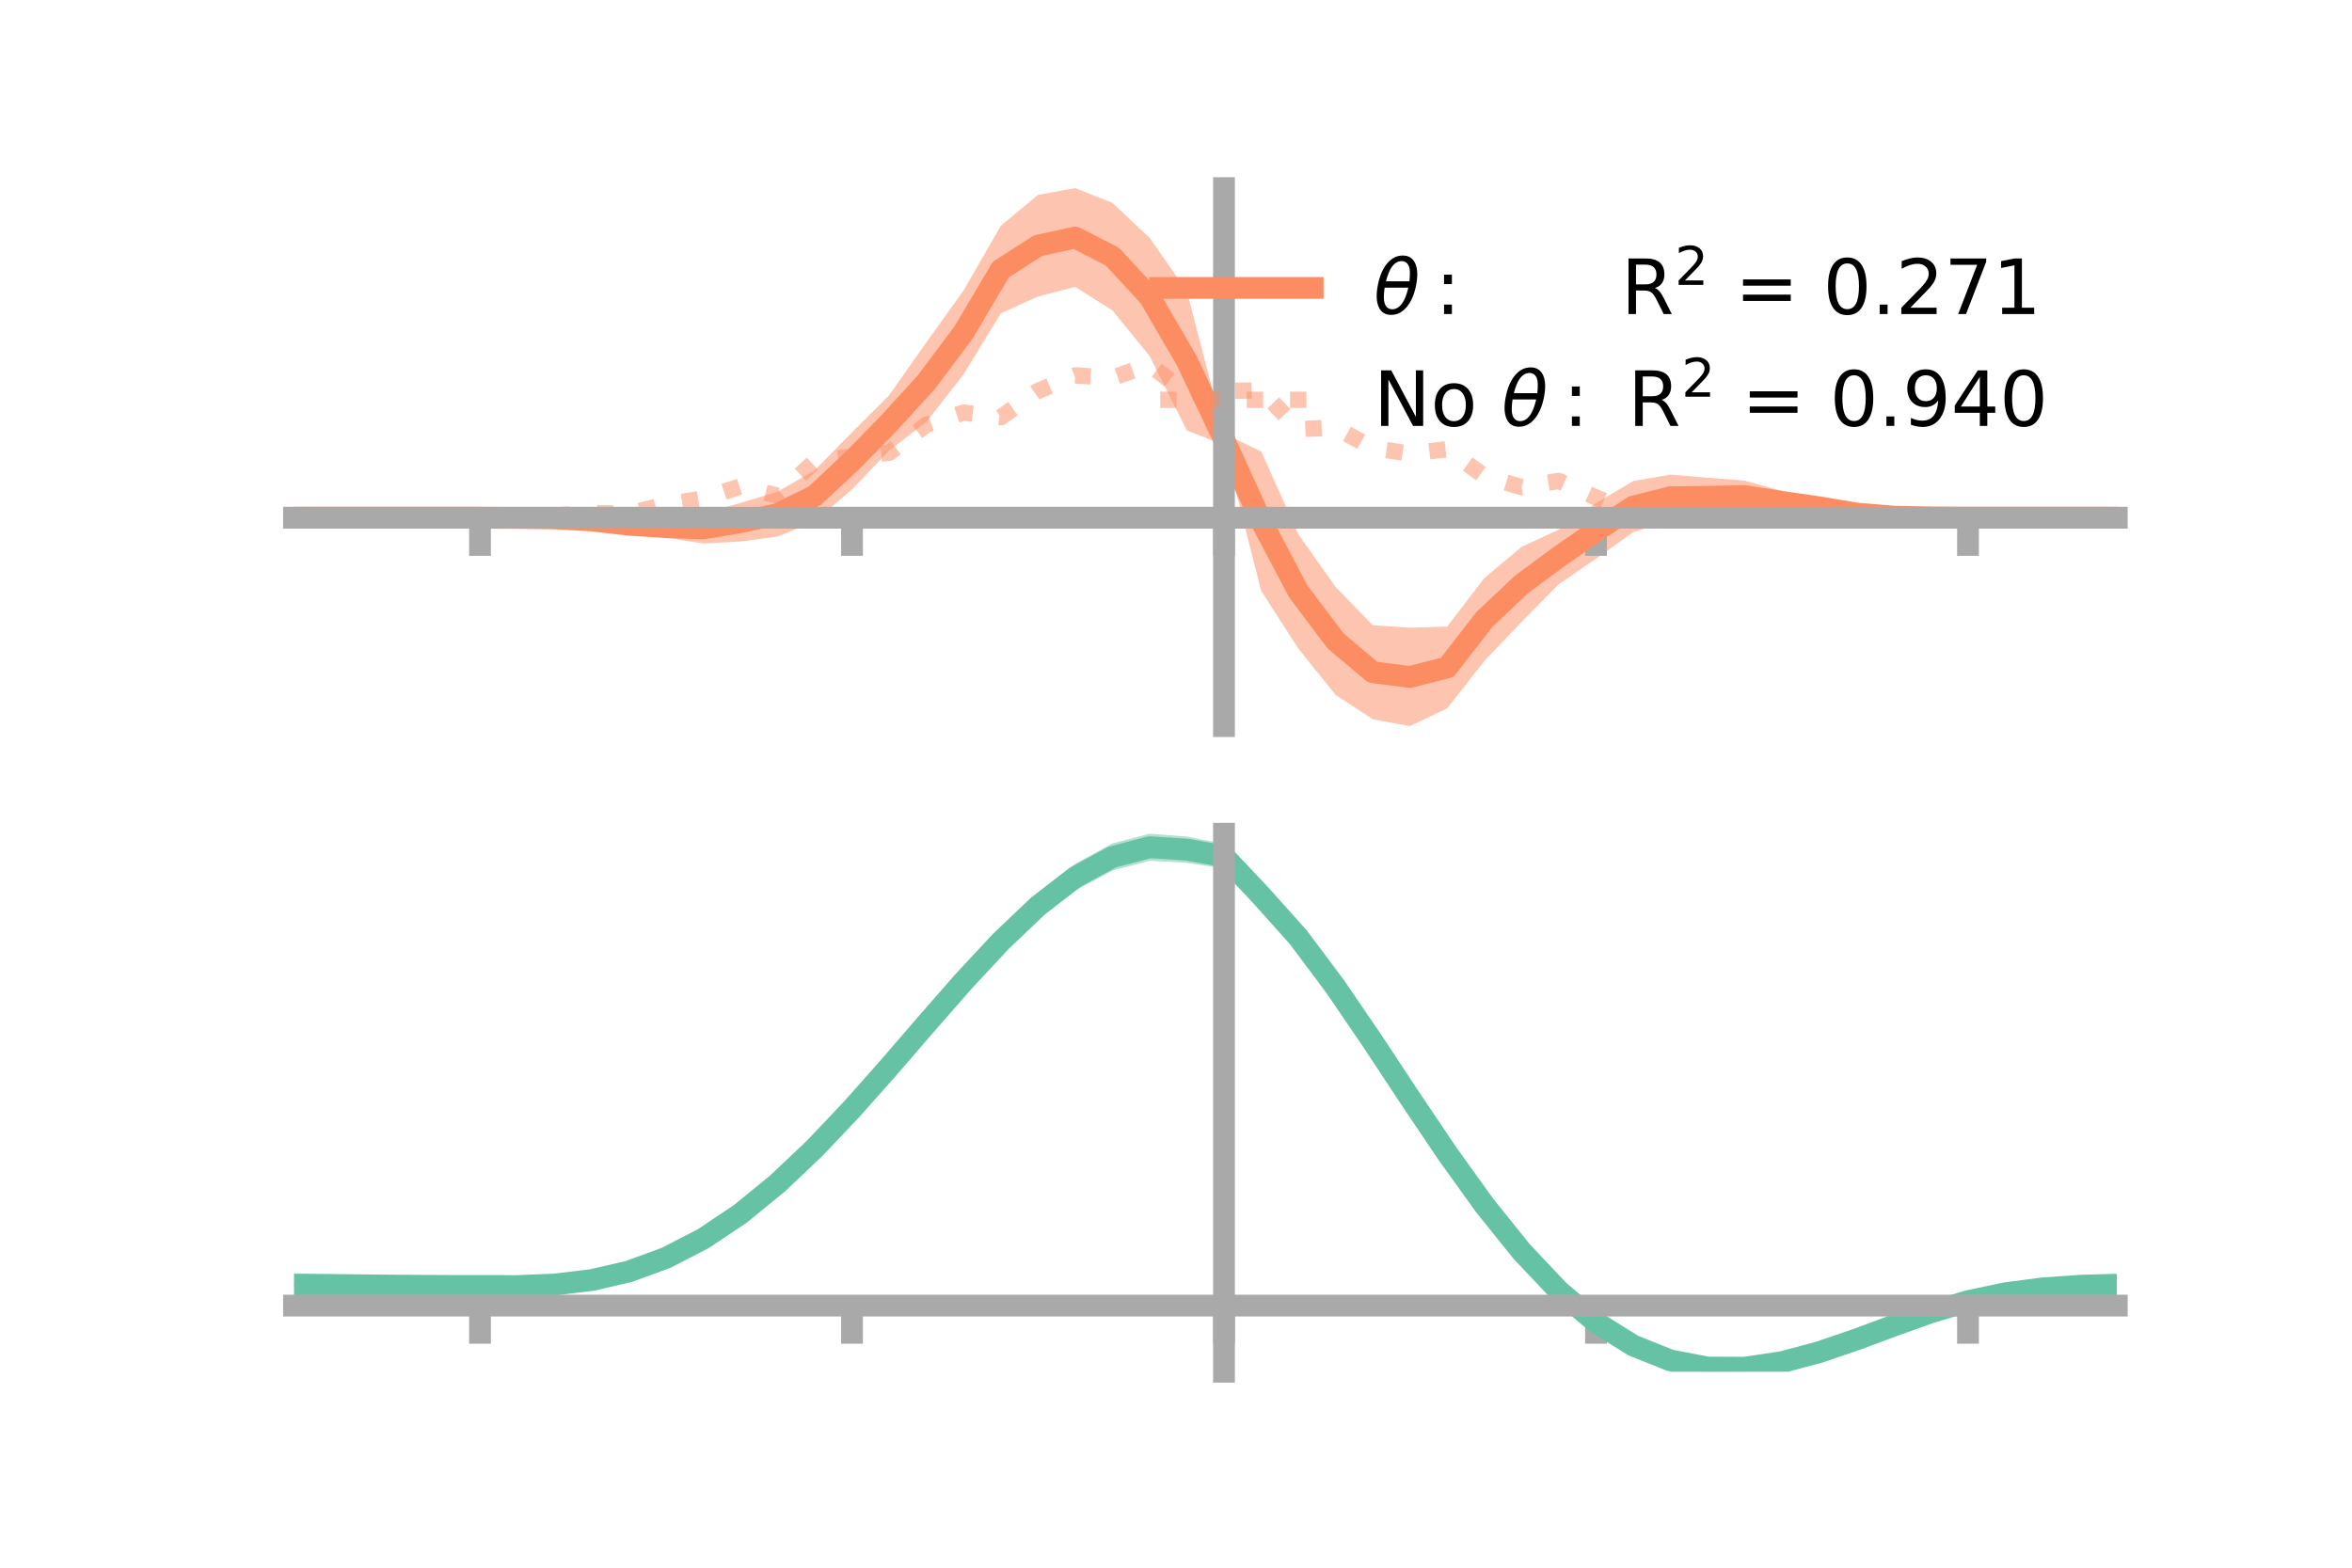 <?xml version="1.0" encoding="utf-8" standalone="no"?>
<!DOCTYPE svg PUBLIC "-//W3C//DTD SVG 1.1//EN"
  "http://www.w3.org/Graphics/SVG/1.1/DTD/svg11.dtd">
<!-- Created with matplotlib (https://matplotlib.org/) -->
<svg height="144pt" version="1.1" viewBox="0 0 216 144" width="216pt" xmlns="http://www.w3.org/2000/svg" xmlns:xlink="http://www.w3.org/1999/xlink">
 <defs>
  <style type="text/css">
*{stroke-linecap:butt;stroke-linejoin:round;}
  </style>
 </defs>
 <g id="figure_1">
  <g id="patch_1">
   <path d="M 0 144 
L 216 144 
L 216 0 
L 0 0 
z
" style="fill:none;"/>
  </g>
  <g id="axes_1">
   <g id="patch_2">
    <path d="M 27 66.698 
L 194.4 66.698 
L 194.4 17.28 
L 27 17.28 
z
" style="fill:none;"/>
   </g>
   <g id="PolyCollection_1">
    <path clip-path="url(#pa90a62c4ed)" d="M 27 47.555 
L 27 47.555 
L 30.416 47.555 
L 33.833 47.555 
L 37.249 47.555 
L 40.665 47.555 
L 44.082 47.555 
L 47.498 47.488 
L 50.914 47.367 
L 54.331 47.272 
L 57.747 47.536 
L 61.163 47.451 
L 64.58 47.157 
L 67.996 46.198 
L 71.412 45.163 
L 74.829 43.193 
L 78.245 39.71 
L 81.661 36.301 
L 85.078 31.441 
L 88.494 26.68 
L 91.91 20.739 
L 95.327 17.9 
L 98.743 17.28 
L 102.159 18.636 
L 105.576 21.846 
L 108.992 26.739 
L 112.408 39.844 
L 115.824 41.465 
L 119.241 49.091 
L 122.657 53.916 
L 126.073 57.43 
L 129.49 57.66 
L 132.906 57.555 
L 136.322 53.09 
L 139.739 50.231 
L 143.155 48.643 
L 146.571 46.219 
L 149.988 44.187 
L 153.404 43.594 
L 156.82 43.879 
L 160.237 44.148 
L 163.653 45.102 
L 167.069 45.926 
L 170.486 46.625 
L 173.902 47.204 
L 177.318 47.443 
L 180.735 47.555 
L 184.151 47.555 
L 187.567 47.555 
L 190.984 47.555 
L 194.4 47.555 
L 194.4 47.555 
L 194.4 47.555 
L 190.984 47.555 
L 187.567 47.555 
L 184.151 47.555 
L 180.735 47.555 
L 177.318 47.622 
L 173.902 47.704 
L 170.486 47.714 
L 167.069 47.266 
L 163.653 47.106 
L 160.237 46.988 
L 156.82 47.395 
L 153.404 47.767 
L 149.988 48.882 
L 146.571 51.326 
L 143.155 53.658 
L 139.739 57.124 
L 136.322 60.71 
L 132.906 65.064 
L 129.49 66.698 
L 126.073 66.069 
L 122.657 63.824 
L 119.241 59.587 
L 115.824 54.274 
L 112.408 40.868 
L 108.992 39.538 
L 105.576 32.702 
L 102.159 28.511 
L 98.743 26.358 
L 95.327 27.232 
L 91.91 28.789 
L 88.494 34.387 
L 85.078 38.753 
L 81.661 41.384 
L 78.245 44.956 
L 74.829 47.877 
L 71.412 49.29 
L 67.996 49.737 
L 64.58 49.922 
L 61.163 49.391 
L 57.747 48.869 
L 54.331 48.34 
L 50.914 47.86 
L 47.498 47.658 
L 44.082 47.555 
L 40.665 47.555 
L 37.249 47.555 
L 33.833 47.555 
L 30.416 47.555 
L 27 47.555 
z
" style="fill:#fc8d62;fill-opacity:0.5;"/>
   </g>
   <g id="matplotlib.axis_1">
    <g id="xtick_1">
     <g id="line2d_1">
      <defs>
       <path d="M 0 0 
L 0 3.5 
" id="m014a412b01" style="stroke:#a9a9a9;stroke-width:2;"/>
      </defs>
      <g>
       <use style="fill:#a9a9a9;stroke:#a9a9a9;stroke-width:2;" x="44.082" xlink:href="#m014a412b01" y="47.555"/>
      </g>
     </g>
    </g>
    <g id="xtick_2">
     <g id="line2d_2">
      <g>
       <use style="fill:#a9a9a9;stroke:#a9a9a9;stroke-width:2;" x="78.245" xlink:href="#m014a412b01" y="47.555"/>
      </g>
     </g>
    </g>
    <g id="xtick_3">
     <g id="line2d_3">
      <g>
       <use style="fill:#a9a9a9;stroke:#a9a9a9;stroke-width:2;" x="112.408" xlink:href="#m014a412b01" y="47.555"/>
      </g>
     </g>
    </g>
    <g id="xtick_4">
     <g id="line2d_4">
      <g>
       <use style="fill:#a9a9a9;stroke:#a9a9a9;stroke-width:2;" x="146.571" xlink:href="#m014a412b01" y="47.555"/>
      </g>
     </g>
    </g>
    <g id="xtick_5">
     <g id="line2d_5">
      <g>
       <use style="fill:#a9a9a9;stroke:#a9a9a9;stroke-width:2;" x="180.735" xlink:href="#m014a412b01" y="47.555"/>
      </g>
     </g>
    </g>
   </g>
   <g id="matplotlib.axis_2"/>
   <g id="line2d_6">
    <path clip-path="url(#pa90a62c4ed)" d="M 27 47.555 
L 30.416 47.555 
L 33.833 47.555 
L 37.249 47.555 
L 40.665 47.555 
L 44.082 47.555 
L 47.498 47.573 
L 50.914 47.613 
L 54.331 47.806 
L 57.747 48.203 
L 61.163 48.421 
L 64.58 48.539 
L 67.996 47.967 
L 71.412 47.227 
L 74.829 45.535 
L 78.245 42.333 
L 81.661 38.843 
L 85.078 35.097 
L 88.494 30.534 
L 91.91 24.764 
L 95.327 22.566 
L 98.743 21.819 
L 102.159 23.574 
L 105.576 27.274 
L 108.992 33.138 
L 112.408 40.356 
L 115.824 47.869 
L 119.241 54.339 
L 122.657 58.87 
L 126.073 61.749 
L 129.49 62.179 
L 132.906 61.309 
L 136.322 56.9 
L 139.739 53.677 
L 143.155 51.151 
L 146.571 48.772 
L 149.988 46.534 
L 153.404 45.68 
L 156.82 45.637 
L 160.237 45.568 
L 163.653 46.104 
L 167.069 46.596 
L 170.486 47.17 
L 173.902 47.454 
L 177.318 47.532 
L 180.735 47.555 
L 184.151 47.555 
L 187.567 47.555 
L 190.984 47.555 
L 194.4 47.555 
" style="fill:none;stroke:#fc8d62;stroke-linecap:square;stroke-width:2;"/>
   </g>
   <g id="line2d_7">
    <path clip-path="url(#pa90a62c4ed)" d="M 27 47.555 
L 30.416 47.555 
L 33.833 47.555 
L 37.249 47.555 
L 40.665 47.555 
L 44.082 47.555 
L 47.498 47.543 
L 50.914 47.353 
L 54.331 47.127 
L 57.747 47.181 
L 61.163 46.332 
L 64.58 45.793 
L 67.996 44.675 
L 71.412 45.531 
L 74.829 42.366 
L 78.245 41.957 
L 81.661 41.588 
L 85.078 39.014 
L 88.494 37.898 
L 91.91 38.33 
L 95.327 35.907 
L 98.743 34.477 
L 102.159 34.71 
L 105.576 33.492 
L 108.992 36.134 
L 112.408 35.904 
L 115.824 35.861 
L 119.241 39.416 
L 122.657 39.276 
L 126.073 41.162 
L 129.49 41.663 
L 132.906 41.261 
L 136.322 43.74 
L 139.739 44.749 
L 143.155 44.171 
L 146.571 45.7 
L 149.988 47.106 
L 153.404 45.384 
L 156.82 47.506 
L 160.237 47.42 
L 163.653 47.636 
L 167.069 47.357 
L 170.486 47.728 
L 173.902 47.683 
L 177.318 47.555 
L 180.735 47.555 
L 184.151 47.555 
L 187.567 47.555 
L 190.984 47.555 
L 194.4 47.555 
" style="fill:none;stroke:#fc8d62;stroke-dasharray:1.5,2.475;stroke-dashoffset:0;stroke-opacity:0.5;stroke-width:1.5;"/>
   </g>
   <g id="patch_3">
    <path d="M 112.408 66.698 
L 112.408 17.28 
" style="fill:none;stroke:#a9a9a9;stroke-linecap:square;stroke-linejoin:miter;stroke-width:2;"/>
   </g>
   <g id="patch_4">
    <path d="M 194.4 66.698 
L 194.4 17.28 
" style="fill:none;"/>
   </g>
   <g id="patch_5">
    <path d="M 27 47.555 
L 194.4 47.555 
" style="fill:none;stroke:#a9a9a9;stroke-linecap:square;stroke-linejoin:miter;stroke-width:2;"/>
   </g>
   <g id="patch_6">
    <path d="M 27 17.28 
L 194.4 17.28 
" style="fill:none;"/>
   </g>
   <g id="legend_1">
    <g id="line2d_8">
     <path d="M 106.55 26.449 
L 120.55 26.449 
" style="fill:none;stroke:#fc8d62;stroke-linecap:square;stroke-width:2;"/>
    </g>
    <g id="line2d_9"/>
    <g id="text_1">
     <!-- $\theta:$      R$^{2}$ = 0.271 -->
     <defs>
      <path d="M 45.516 34.672 
L 14.453 34.672 
Q 12.359 20.062 14.5 13.875 
Q 17.188 6.25 24.469 6.25 
Q 31.781 6.25 37.359 13.922 
Q 42.234 20.656 45.516 34.672 
z
M 47.016 42.969 
Q 48.344 56.844 46.625 61.719 
Q 43.953 69.438 36.766 69.438 
Q 29.297 69.438 23.828 61.812 
Q 19.531 55.672 16.156 42.969 
z
M 38.188 76.766 
Q 49.906 76.766 54.594 66.406 
Q 59.281 56.109 55.719 37.844 
Q 52.203 19.625 43.453 9.281 
Q 34.766 -1.125 23.047 -1.125 
Q 11.281 -1.125 6.641 9.281 
Q 2 19.625 5.516 37.844 
Q 9.078 56.109 17.719 66.406 
Q 26.422 76.766 38.188 76.766 
z
" id="DejaVuSans-Oblique-952"/>
      <path d="M 11.719 12.406 
L 22.016 12.406 
L 22.016 0 
L 11.719 0 
z
M 11.719 51.703 
L 22.016 51.703 
L 22.016 39.312 
L 11.719 39.312 
z
" id="DejaVuSans-58"/>
      <path id="DejaVuSans-32"/>
      <path d="M 44.391 34.188 
Q 47.562 33.109 50.562 29.594 
Q 53.562 26.078 56.594 19.922 
L 66.609 0 
L 56 0 
L 46.688 18.703 
Q 43.062 26.031 39.672 28.422 
Q 36.281 30.812 30.422 30.812 
L 19.672 30.812 
L 19.672 0 
L 9.812 0 
L 9.812 72.906 
L 32.078 72.906 
Q 44.578 72.906 50.734 67.672 
Q 56.891 62.453 56.891 51.906 
Q 56.891 45.016 53.688 40.469 
Q 50.484 35.938 44.391 34.188 
z
M 19.672 64.797 
L 19.672 38.922 
L 32.078 38.922 
Q 39.203 38.922 42.844 42.219 
Q 46.484 45.516 46.484 51.906 
Q 46.484 58.297 42.844 61.547 
Q 39.203 64.797 32.078 64.797 
z
" id="DejaVuSans-82"/>
      <path d="M 19.188 8.297 
L 53.609 8.297 
L 53.609 0 
L 7.328 0 
L 7.328 8.297 
Q 12.938 14.109 22.625 23.891 
Q 32.328 33.688 34.812 36.531 
Q 39.547 41.844 41.422 45.531 
Q 43.312 49.219 43.312 52.781 
Q 43.312 58.594 39.234 62.25 
Q 35.156 65.922 28.609 65.922 
Q 23.969 65.922 18.812 64.312 
Q 13.672 62.703 7.812 59.422 
L 7.812 69.391 
Q 13.766 71.781 18.938 73 
Q 24.125 74.219 28.422 74.219 
Q 39.75 74.219 46.484 68.547 
Q 53.219 62.891 53.219 53.422 
Q 53.219 48.922 51.531 44.891 
Q 49.859 40.875 45.406 35.406 
Q 44.188 33.984 37.641 27.219 
Q 31.109 20.453 19.188 8.297 
z
" id="DejaVuSans-50"/>
      <path d="M 10.594 45.406 
L 73.188 45.406 
L 73.188 37.203 
L 10.594 37.203 
z
M 10.594 25.484 
L 73.188 25.484 
L 73.188 17.188 
L 10.594 17.188 
z
" id="DejaVuSans-61"/>
      <path d="M 31.781 66.406 
Q 24.172 66.406 20.328 58.906 
Q 16.5 51.422 16.5 36.375 
Q 16.5 21.391 20.328 13.891 
Q 24.172 6.391 31.781 6.391 
Q 39.453 6.391 43.281 13.891 
Q 47.125 21.391 47.125 36.375 
Q 47.125 51.422 43.281 58.906 
Q 39.453 66.406 31.781 66.406 
z
M 31.781 74.219 
Q 44.047 74.219 50.516 64.516 
Q 56.984 54.828 56.984 36.375 
Q 56.984 17.969 50.516 8.266 
Q 44.047 -1.422 31.781 -1.422 
Q 19.531 -1.422 13.062 8.266 
Q 6.594 17.969 6.594 36.375 
Q 6.594 54.828 13.062 64.516 
Q 19.531 74.219 31.781 74.219 
z
" id="DejaVuSans-48"/>
      <path d="M 10.688 12.406 
L 21 12.406 
L 21 0 
L 10.688 0 
z
" id="DejaVuSans-46"/>
      <path d="M 8.203 72.906 
L 55.078 72.906 
L 55.078 68.703 
L 28.609 0 
L 18.312 0 
L 43.219 64.594 
L 8.203 64.594 
z
" id="DejaVuSans-55"/>
      <path d="M 12.406 8.297 
L 28.516 8.297 
L 28.516 63.922 
L 10.984 60.406 
L 10.984 69.391 
L 28.422 72.906 
L 38.281 72.906 
L 38.281 8.297 
L 54.391 8.297 
L 54.391 0 
L 12.406 0 
z
" id="DejaVuSans-49"/>
     </defs>
     <g transform="translate(126.15 28.899)scale(0.07 -0.07)">
      <use transform="translate(0 0.766)" xlink:href="#DejaVuSans-Oblique-952"/>
      <use transform="translate(80.664 0.766)" xlink:href="#DejaVuSans-58"/>
      <use transform="translate(133.838 0.766)" xlink:href="#DejaVuSans-32"/>
      <use transform="translate(165.625 0.766)" xlink:href="#DejaVuSans-32"/>
      <use transform="translate(197.412 0.766)" xlink:href="#DejaVuSans-32"/>
      <use transform="translate(229.199 0.766)" xlink:href="#DejaVuSans-32"/>
      <use transform="translate(260.986 0.766)" xlink:href="#DejaVuSans-32"/>
      <use transform="translate(292.773 0.766)" xlink:href="#DejaVuSans-32"/>
      <use transform="translate(324.561 0.766)" xlink:href="#DejaVuSans-82"/>
      <use transform="translate(395 39.047)scale(0.7)" xlink:href="#DejaVuSans-50"/>
      <use transform="translate(442.271 0.766)" xlink:href="#DejaVuSans-32"/>
      <use transform="translate(474.058 0.766)" xlink:href="#DejaVuSans-61"/>
      <use transform="translate(557.847 0.766)" xlink:href="#DejaVuSans-32"/>
      <use transform="translate(589.634 0.766)" xlink:href="#DejaVuSans-48"/>
      <use transform="translate(653.257 0.766)" xlink:href="#DejaVuSans-46"/>
      <use transform="translate(684.966 0.766)" xlink:href="#DejaVuSans-50"/>
      <use transform="translate(748.589 0.766)" xlink:href="#DejaVuSans-55"/>
      <use transform="translate(812.212 0.766)" xlink:href="#DejaVuSans-49"/>
     </g>
    </g>
    <g id="line2d_10">
     <path d="M 106.55 36.724 
L 120.55 36.724 
" style="fill:none;stroke:#fc8d62;stroke-dasharray:1.5,2.475;stroke-dashoffset:0;stroke-opacity:0.5;stroke-width:1.5;"/>
    </g>
    <g id="line2d_11"/>
    <g id="text_2">
     <!-- No $\theta:$ R$^{2}$ = 0.940 -->
     <defs>
      <path d="M 9.812 72.906 
L 23.094 72.906 
L 55.422 11.922 
L 55.422 72.906 
L 64.984 72.906 
L 64.984 0 
L 51.703 0 
L 19.391 60.984 
L 19.391 0 
L 9.812 0 
z
" id="DejaVuSans-78"/>
      <path d="M 30.609 48.391 
Q 23.391 48.391 19.188 42.75 
Q 14.984 37.109 14.984 27.297 
Q 14.984 17.484 19.156 11.844 
Q 23.344 6.203 30.609 6.203 
Q 37.797 6.203 41.984 11.859 
Q 46.188 17.531 46.188 27.297 
Q 46.188 37.016 41.984 42.703 
Q 37.797 48.391 30.609 48.391 
z
M 30.609 56 
Q 42.328 56 49.016 48.375 
Q 55.719 40.766 55.719 27.297 
Q 55.719 13.875 49.016 6.219 
Q 42.328 -1.422 30.609 -1.422 
Q 18.844 -1.422 12.172 6.219 
Q 5.516 13.875 5.516 27.297 
Q 5.516 40.766 12.172 48.375 
Q 18.844 56 30.609 56 
z
" id="DejaVuSans-111"/>
      <path d="M 10.984 1.516 
L 10.984 10.5 
Q 14.703 8.734 18.5 7.812 
Q 22.312 6.891 25.984 6.891 
Q 35.75 6.891 40.891 13.453 
Q 46.047 20.016 46.781 33.406 
Q 43.953 29.203 39.594 26.953 
Q 35.25 24.703 29.984 24.703 
Q 19.047 24.703 12.672 31.312 
Q 6.297 37.938 6.297 49.422 
Q 6.297 60.641 12.938 67.422 
Q 19.578 74.219 30.609 74.219 
Q 43.266 74.219 49.922 64.516 
Q 56.594 54.828 56.594 36.375 
Q 56.594 19.141 48.406 8.859 
Q 40.234 -1.422 26.422 -1.422 
Q 22.703 -1.422 18.891 -0.688 
Q 15.094 0.047 10.984 1.516 
z
M 30.609 32.422 
Q 37.25 32.422 41.125 36.953 
Q 45.016 41.5 45.016 49.422 
Q 45.016 57.281 41.125 61.844 
Q 37.25 66.406 30.609 66.406 
Q 23.969 66.406 20.094 61.844 
Q 16.219 57.281 16.219 49.422 
Q 16.219 41.5 20.094 36.953 
Q 23.969 32.422 30.609 32.422 
z
" id="DejaVuSans-57"/>
      <path d="M 37.797 64.312 
L 12.891 25.391 
L 37.797 25.391 
z
M 35.203 72.906 
L 47.609 72.906 
L 47.609 25.391 
L 58.016 25.391 
L 58.016 17.188 
L 47.609 17.188 
L 47.609 0 
L 37.797 0 
L 37.797 17.188 
L 4.891 17.188 
L 4.891 26.703 
z
" id="DejaVuSans-52"/>
     </defs>
     <g transform="translate(126.15 39.174)scale(0.07 -0.07)">
      <use transform="translate(0 0.766)" xlink:href="#DejaVuSans-78"/>
      <use transform="translate(74.805 0.766)" xlink:href="#DejaVuSans-111"/>
      <use transform="translate(135.986 0.766)" xlink:href="#DejaVuSans-32"/>
      <use transform="translate(167.773 0.766)" xlink:href="#DejaVuSans-Oblique-952"/>
      <use transform="translate(248.438 0.766)" xlink:href="#DejaVuSans-58"/>
      <use transform="translate(301.611 0.766)" xlink:href="#DejaVuSans-32"/>
      <use transform="translate(333.398 0.766)" xlink:href="#DejaVuSans-82"/>
      <use transform="translate(403.838 39.047)scale(0.7)" xlink:href="#DejaVuSans-50"/>
      <use transform="translate(451.108 0.766)" xlink:href="#DejaVuSans-32"/>
      <use transform="translate(482.896 0.766)" xlink:href="#DejaVuSans-61"/>
      <use transform="translate(566.685 0.766)" xlink:href="#DejaVuSans-32"/>
      <use transform="translate(598.472 0.766)" xlink:href="#DejaVuSans-48"/>
      <use transform="translate(662.095 0.766)" xlink:href="#DejaVuSans-46"/>
      <use transform="translate(693.882 0.766)" xlink:href="#DejaVuSans-57"/>
      <use transform="translate(757.505 0.766)" xlink:href="#DejaVuSans-52"/>
      <use transform="translate(821.128 0.766)" xlink:href="#DejaVuSans-48"/>
     </g>
    </g>
   </g>
  </g>
  <g id="axes_2">
   <g id="patch_7">
    <path d="M 27 126 
L 194.4 126 
L 194.4 76.582 
L 27 76.582 
z
" style="fill:none;"/>
   </g>
   <g id="PolyCollection_2">
    <path clip-path="url(#pbfa03a32f9)" d="M 27 118.091 
L 27 117.894 
L 30.416 117.951 
L 33.833 118.014 
L 37.249 118.057 
L 40.665 118.071 
L 44.082 118.076 
L 47.498 118.069 
L 50.914 117.928 
L 54.331 117.511 
L 57.747 116.701 
L 61.163 115.409 
L 64.58 113.586 
L 67.996 111.217 
L 71.412 108.325 
L 74.829 104.968 
L 78.245 101.237 
L 81.661 97.256 
L 85.078 93.171 
L 88.494 89.151 
L 91.91 85.38 
L 95.327 82.049 
L 98.743 79.351 
L 102.159 77.47 
L 105.576 76.582 
L 108.992 76.842 
L 112.408 77.523 
L 115.824 81.244 
L 119.241 85.18 
L 122.657 89.874 
L 126.073 95.011 
L 129.49 100.295 
L 132.906 105.456 
L 136.322 110.263 
L 139.739 114.536 
L 143.155 118.153 
L 146.571 121.04 
L 149.988 123.169 
L 153.404 124.55 
L 156.82 125.229 
L 160.237 125.286 
L 163.653 124.826 
L 167.069 123.972 
L 170.486 122.86 
L 173.902 121.628 
L 177.318 120.417 
L 180.735 119.381 
L 184.151 118.648 
L 187.567 118.197 
L 190.984 117.963 
L 194.4 117.882 
L 194.4 118.125 
L 194.4 118.125 
L 190.984 118.241 
L 187.567 118.493 
L 184.151 118.942 
L 180.735 119.654 
L 177.318 120.67 
L 173.902 121.904 
L 170.486 123.214 
L 167.069 124.437 
L 163.653 125.407 
L 160.237 125.974 
L 156.82 126 
L 153.404 125.375 
L 149.988 124.018 
L 146.571 121.888 
L 143.155 118.985 
L 139.739 115.364 
L 136.322 111.126 
L 132.906 106.419 
L 129.49 101.426 
L 126.073 96.36 
L 122.657 91.467 
L 119.241 87.022 
L 115.824 83.316 
L 112.408 79.789 
L 108.992 79.248 
L 105.576 79.068 
L 102.159 79.971 
L 98.743 81.804 
L 95.327 84.395 
L 91.91 87.567 
L 88.494 91.136 
L 85.078 94.922 
L 81.661 98.754 
L 78.245 102.478 
L 74.829 105.958 
L 71.412 109.083 
L 67.996 111.773 
L 64.58 113.976 
L 61.163 115.676 
L 57.747 116.887 
L 54.331 117.655 
L 50.914 118.054 
L 47.498 118.184 
L 44.082 118.177 
L 40.665 118.155 
L 37.249 118.135 
L 33.833 118.117 
L 30.416 118.098 
L 27 118.091 
z
" style="fill:#66c2a5;fill-opacity:0.5;"/>
   </g>
   <g id="matplotlib.axis_3">
    <g id="xtick_6">
     <g id="line2d_12">
      <g>
       <use style="fill:#a9a9a9;stroke:#a9a9a9;stroke-width:2;" x="44.082" xlink:href="#m014a412b01" y="119.926"/>
      </g>
     </g>
    </g>
    <g id="xtick_7">
     <g id="line2d_13">
      <g>
       <use style="fill:#a9a9a9;stroke:#a9a9a9;stroke-width:2;" x="78.245" xlink:href="#m014a412b01" y="119.926"/>
      </g>
     </g>
    </g>
    <g id="xtick_8">
     <g id="line2d_14">
      <g>
       <use style="fill:#a9a9a9;stroke:#a9a9a9;stroke-width:2;" x="112.408" xlink:href="#m014a412b01" y="119.926"/>
      </g>
     </g>
    </g>
    <g id="xtick_9">
     <g id="line2d_15">
      <g>
       <use style="fill:#a9a9a9;stroke:#a9a9a9;stroke-width:2;" x="146.571" xlink:href="#m014a412b01" y="119.926"/>
      </g>
     </g>
    </g>
    <g id="xtick_10">
     <g id="line2d_16">
      <g>
       <use style="fill:#a9a9a9;stroke:#a9a9a9;stroke-width:2;" x="180.735" xlink:href="#m014a412b01" y="119.926"/>
      </g>
     </g>
    </g>
   </g>
   <g id="matplotlib.axis_4"/>
   <g id="line2d_17">
    <path clip-path="url(#pbfa03a32f9)" d="M 27 117.993 
L 30.416 118.025 
L 33.833 118.065 
L 37.249 118.096 
L 40.665 118.113 
L 44.082 118.126 
L 47.498 118.127 
L 50.914 117.991 
L 54.331 117.583 
L 57.747 116.794 
L 61.163 115.543 
L 64.58 113.781 
L 67.996 111.495 
L 71.412 108.704 
L 74.829 105.463 
L 78.245 101.858 
L 81.661 98.005 
L 85.078 94.046 
L 88.494 90.143 
L 91.91 86.474 
L 95.327 83.222 
L 98.743 80.577 
L 102.159 78.721 
L 105.576 77.825 
L 108.992 78.045 
L 112.408 78.656 
L 115.824 82.28 
L 119.241 86.101 
L 122.657 90.67 
L 126.073 95.685 
L 129.49 100.861 
L 132.906 105.938 
L 136.322 110.695 
L 139.739 114.95 
L 143.155 118.569 
L 146.571 121.464 
L 149.988 123.594 
L 153.404 124.962 
L 156.82 125.615 
L 160.237 125.63 
L 163.653 125.117 
L 167.069 124.204 
L 170.486 123.037 
L 173.902 121.766 
L 177.318 120.543 
L 180.735 119.518 
L 184.151 118.795 
L 187.567 118.345 
L 190.984 118.102 
L 194.4 118.004 
" style="fill:none;stroke:#66c2a5;stroke-linecap:square;stroke-width:2;"/>
   </g>
   <g id="patch_8">
    <path d="M 112.408 126 
L 112.408 76.582 
" style="fill:none;stroke:#a9a9a9;stroke-linecap:square;stroke-linejoin:miter;stroke-width:2;"/>
   </g>
   <g id="patch_9">
    <path d="M 194.4 126 
L 194.4 76.582 
" style="fill:none;"/>
   </g>
   <g id="patch_10">
    <path d="M 27 119.926 
L 194.4 119.926 
" style="fill:none;stroke:#a9a9a9;stroke-linecap:square;stroke-linejoin:miter;stroke-width:2;"/>
   </g>
   <g id="patch_11">
    <path d="M 27 76.582 
L 194.4 76.582 
" style="fill:none;"/>
   </g>
  </g>
 </g>
 <defs>
  <clipPath id="pa90a62c4ed">
   <rect height="49.418" width="167.4" x="27" y="17.28"/>
  </clipPath>
  <clipPath id="pbfa03a32f9">
   <rect height="49.418" width="167.4" x="27" y="76.582"/>
  </clipPath>
 </defs>
</svg>
